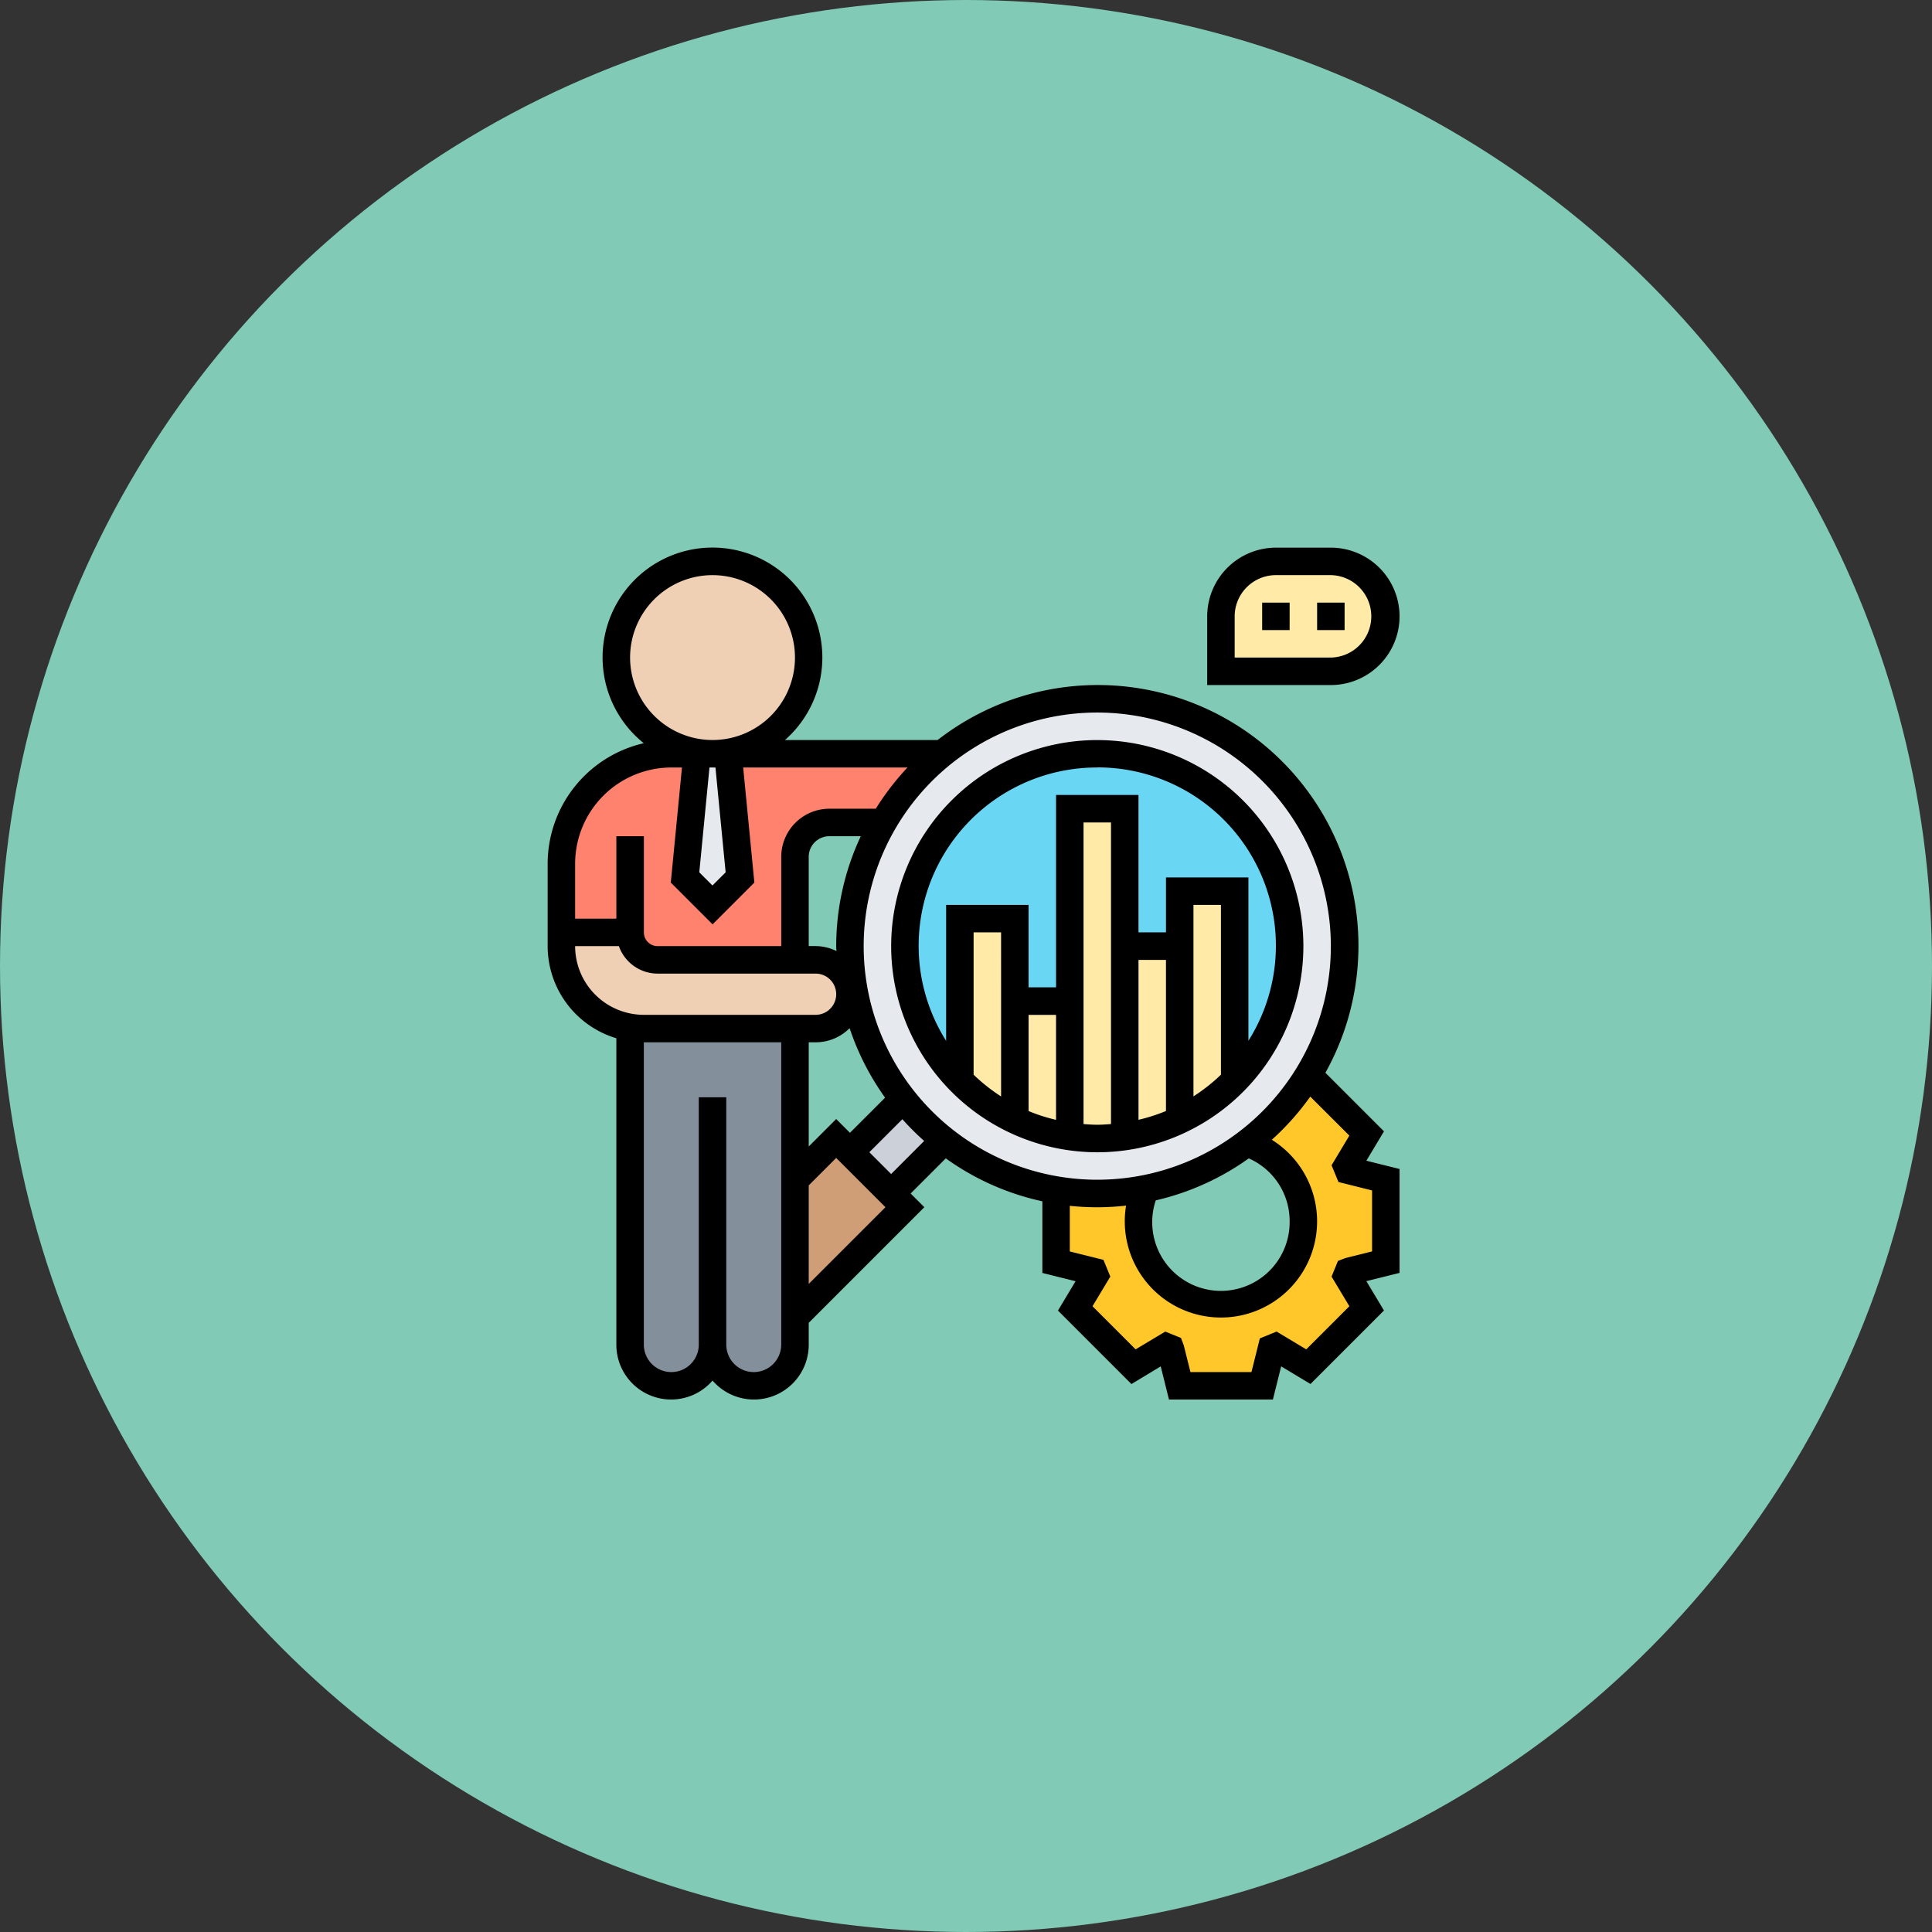 <svg xmlns="http://www.w3.org/2000/svg" width="127" height="127" viewBox="0 0 127 127"><rect x="0" y="0" width="127" height="127" fill="#333333" stroke="none"/><g transform="translate(-4809 7520)"><circle cx="63.5" cy="63.5" r="63.5" transform="translate(4809 -7520)" fill="#80cab6"/><g transform="translate(4844 -7485)"><path d="M12.419,56.765a2.71,2.71,0,0,1-5.419,0V35.91a4.941,4.941,0,0,0,.9.081h9.935V56.765a2.71,2.71,0,1,1-5.419,0Z" transform="translate(-0.581 -3.378)" fill="#838f9b"/><path d="M20.923,32.613a2.469,2.469,0,0,1,.045.452,2.251,2.251,0,0,1-2.258,2.258H7.419a4.941,4.941,0,0,1-.9-.081A5.41,5.41,0,0,1,2,29.9V29H6.516a1.812,1.812,0,0,0,1.806,1.806H18.71A2.258,2.258,0,0,1,20.923,32.613Z" transform="translate(-0.097 -2.71)" fill="#f0d0b4"/><path d="M6.516,27.742H2V23.226A7.224,7.224,0,0,1,9.226,16h1.689l-.786,8.129,1.806,1.806,1.806-1.806L12.947,16H27.01a16.277,16.277,0,0,0-3.866,4.516H19.613a2.259,2.259,0,0,0-2.258,2.258v6.774H8.323a1.812,1.812,0,0,1-1.806-1.806Z" transform="translate(-0.097 -1.452)" fill="#ff826e"/><path d="M13.818,16l.795,8.129-1.806,1.806L11,24.129,11.786,16h2.032Z" transform="translate(-0.968 -1.452)" fill="#e6e9ed"/><path d="M59.677,46.264v5.419L57.23,52.3c-.036.09-.063.181-.108.271l1.3,2.15-3.839,3.839-2.15-1.3c-.09.045-.181.072-.271.108l-.614,2.448H46.129l-.614-2.448c-.09-.036-.181-.063-.271-.108l-2.15,1.3-3.839-3.839,1.3-2.15c-.045-.09-.072-.181-.108-.271L38,51.683V46.932a15.747,15.747,0,0,0,2.71.235,16.247,16.247,0,0,0,3.134-.307,5.483,5.483,0,0,0-.425,2.114,5.419,5.419,0,1,0,7.135-5.13,16.178,16.178,0,0,0,4.019-4.453h.009l3.839,3.839-1.3,2.15c.045.09.072.181.108.271Z" transform="translate(-3.581 -3.715)" fill="#ffc729"/><path d="M57.226,2a3.613,3.613,0,1,1,0,7.226H50V5.613A3.612,3.612,0,0,1,53.613,2Z" transform="translate(-4.742 -0.097)" fill="#ffeaa7"/><path d="M49.1,41.192a16.281,16.281,0,0,1-9.845,3.324,15.747,15.747,0,0,1-2.71-.235A16.075,16.075,0,0,1,29.2,41.03a16.716,16.716,0,0,1-2.71-2.71,16.117,16.117,0,0,1-3.261-7.4A15.228,15.228,0,0,1,23,28.258,16.254,16.254,0,1,1,49.1,41.192Z" transform="translate(-2.129 -1.065)" fill="#e6e9ed"/><ellipse cx="13" cy="12.5" rx="13" ry="12.5" transform="translate(24 15)" fill="#69d6f4"/><g transform="translate(28.097 18.161)"><path d="M50.613,26V38.455a12.706,12.706,0,0,1-3.6,2.583L47,41.021V26Z" transform="translate(-32.548 -20.581)" fill="#ffeaa7"/><path d="M46.613,41.408l.009.018A12.951,12.951,0,0,1,43,42.519V30h3.613Z" transform="translate(-32.161 -20.968)" fill="#ffeaa7"/><path d="M42.613,41.533v.018a12.967,12.967,0,0,1-3.613,0V20h3.613V41.533Z" transform="translate(-31.774 -20)" fill="#ffeaa7"/><path d="M38.612,42.888v.018a12.951,12.951,0,0,1-3.622-1.093L35,41.795V34h3.613Z" transform="translate(-31.386 -21.355)" fill="#ffeaa7"/><path d="M34.613,33.419v7.795l-.009.018A12.706,12.706,0,0,1,31,38.649V28h3.613Z" transform="translate(-31 -20.774)" fill="#ffeaa7"/></g><path d="M29.2,43.85,25.71,47.336,23,44.626l3.486-3.486A16.716,16.716,0,0,0,29.2,43.85Z" transform="translate(-2.129 -3.885)" fill="#ccd1d9"/><path d="M26.226,48.516,19,55.742V46.71L21.71,44l.9.9,2.71,2.71Z" transform="translate(-1.742 -4.161)" fill="#cf9e76"/><circle cx="6.5" cy="6.5" r="6.5" transform="translate(5 2)" fill="#f0d0b4"/><path d="M55.976,39.369l-3.851-3.851a17.136,17.136,0,0,0-25.49-21.873H16.6a7.223,7.223,0,1,0-9.282.21A8.138,8.138,0,0,0,1,21.774v5.419A6.331,6.331,0,0,0,5.516,33.25V53.387a3.6,3.6,0,0,0,6.323,2.365,3.6,3.6,0,0,0,6.323-2.365V51.955l7.6-7.6-.9-.9,2.31-2.31a17.061,17.061,0,0,0,6.348,2.823v4.709l2.182.545-1.157,1.929,4.83,4.83L41.3,54.819,41.843,57h6.83l.545-2.182,1.927,1.158,4.83-4.83-1.157-1.929L57,48.673v-6.83L54.818,41.3ZM52.484,27.194A15.355,15.355,0,1,1,37.129,11.839,15.372,15.372,0,0,1,52.484,27.194Zm-2.71,18.065a4.517,4.517,0,1,1-8.8-1.353,17.062,17.062,0,0,0,6.113-2.76A4.5,4.5,0,0,1,49.774,45.258Zm-29.806-6.7-1.806,1.806V33.516h.452a3.153,3.153,0,0,0,2.236-.929,17.11,17.11,0,0,0,2.332,4.568l-2.31,2.31Zm0-11.368c0,.11.014.217.016.326a3.125,3.125,0,0,0-1.371-.326h-.452V21.323a1.356,1.356,0,0,1,1.355-1.355h2.068A17.041,17.041,0,0,0,19.968,27.194ZM12.7,22.341l-.866.866-.866-.866.669-6.889h.393ZM6.419,8.226a5.419,5.419,0,1,1,5.419,5.419A5.425,5.425,0,0,1,6.419,8.226Zm2.71,7.226h.7l-.735,7.563,2.747,2.747,2.747-2.747-.735-7.563h10.8a17.284,17.284,0,0,0-2.084,2.71H19.516a3.165,3.165,0,0,0-3.161,3.161v5.871H8.226a.9.9,0,0,1-.9-.9V19.968H5.516v5.419H2.806V21.774A6.33,6.33,0,0,1,9.129,15.452ZM2.806,27.194H5.682A2.706,2.706,0,0,0,8.226,29H18.613a1.355,1.355,0,1,1,0,2.71H7.323A4.521,4.521,0,0,1,2.806,27.194Zm11.742,28a1.808,1.808,0,0,1-1.806-1.806V37.129H10.935V53.387a1.806,1.806,0,1,1-3.613,0V33.516h9.032V53.387A1.808,1.808,0,0,1,14.548,55.194ZM18.161,49.4V42.922l1.806-1.806,3.239,3.239Zm5.419-7.226-1.433-1.433,2.17-2.17A17.151,17.151,0,0,0,25.75,40Zm31.613,1.079v4.009l-1.76.439-.482.186-.421,1.029,1.171,1.95L50.866,53.7l-1.949-1.17-1.1.448-.553,2.215H43.254l-.44-1.76-.183-.483L41.6,52.531,39.65,53.7l-2.834-2.834,1.171-1.95-.452-1.1-2.212-.552v-3a16.628,16.628,0,0,0,3.7-.014,6.321,6.321,0,1,0,9.58-4.327,17.321,17.321,0,0,0,2.528-2.837L53.7,39.649,52.53,41.6l.454,1.1Z" transform="translate(0)"/><path d="M61.645,5.516A4.521,4.521,0,0,0,57.129,1H53.516A4.521,4.521,0,0,0,49,5.516v4.516h8.129A4.521,4.521,0,0,0,61.645,5.516Zm-10.839,0a2.713,2.713,0,0,1,2.71-2.71h3.613a2.71,2.71,0,0,1,0,5.419H50.806Z" transform="translate(-4.645)"/><path d="M53,5h1.806V6.806H53Z" transform="translate(-5.032 -0.387)"/><path d="M57,5h1.806V6.806H57Z" transform="translate(-5.419 -0.387)"/><path d="M39.548,42.1A13.548,13.548,0,1,0,26,28.548,13.564,13.564,0,0,0,39.548,42.1Zm-4.516-9.032h1.806v6.9a11.535,11.535,0,0,1-1.806-.578Zm-1.806,5.362A11.788,11.788,0,0,1,31.419,37V27.645h1.806Zm5.419,1.817V20.419h1.806V40.244c-.3.023-.6.046-.9.046S38.944,40.268,38.645,40.244Zm3.613-10.793h1.806v9.933a11.729,11.729,0,0,1-1.806.578ZM47.677,37a11.788,11.788,0,0,1-1.806,1.425V25.839h1.806Zm-8.129-20.2a11.719,11.719,0,0,1,9.935,17.971V24.032H44.065v3.613H42.258V18.613H36.839V31.258H35.032V25.839H29.613v8.938a11.719,11.719,0,0,1,9.935-17.971Z" transform="translate(-2.419 -1.355)"/></g></g></svg>